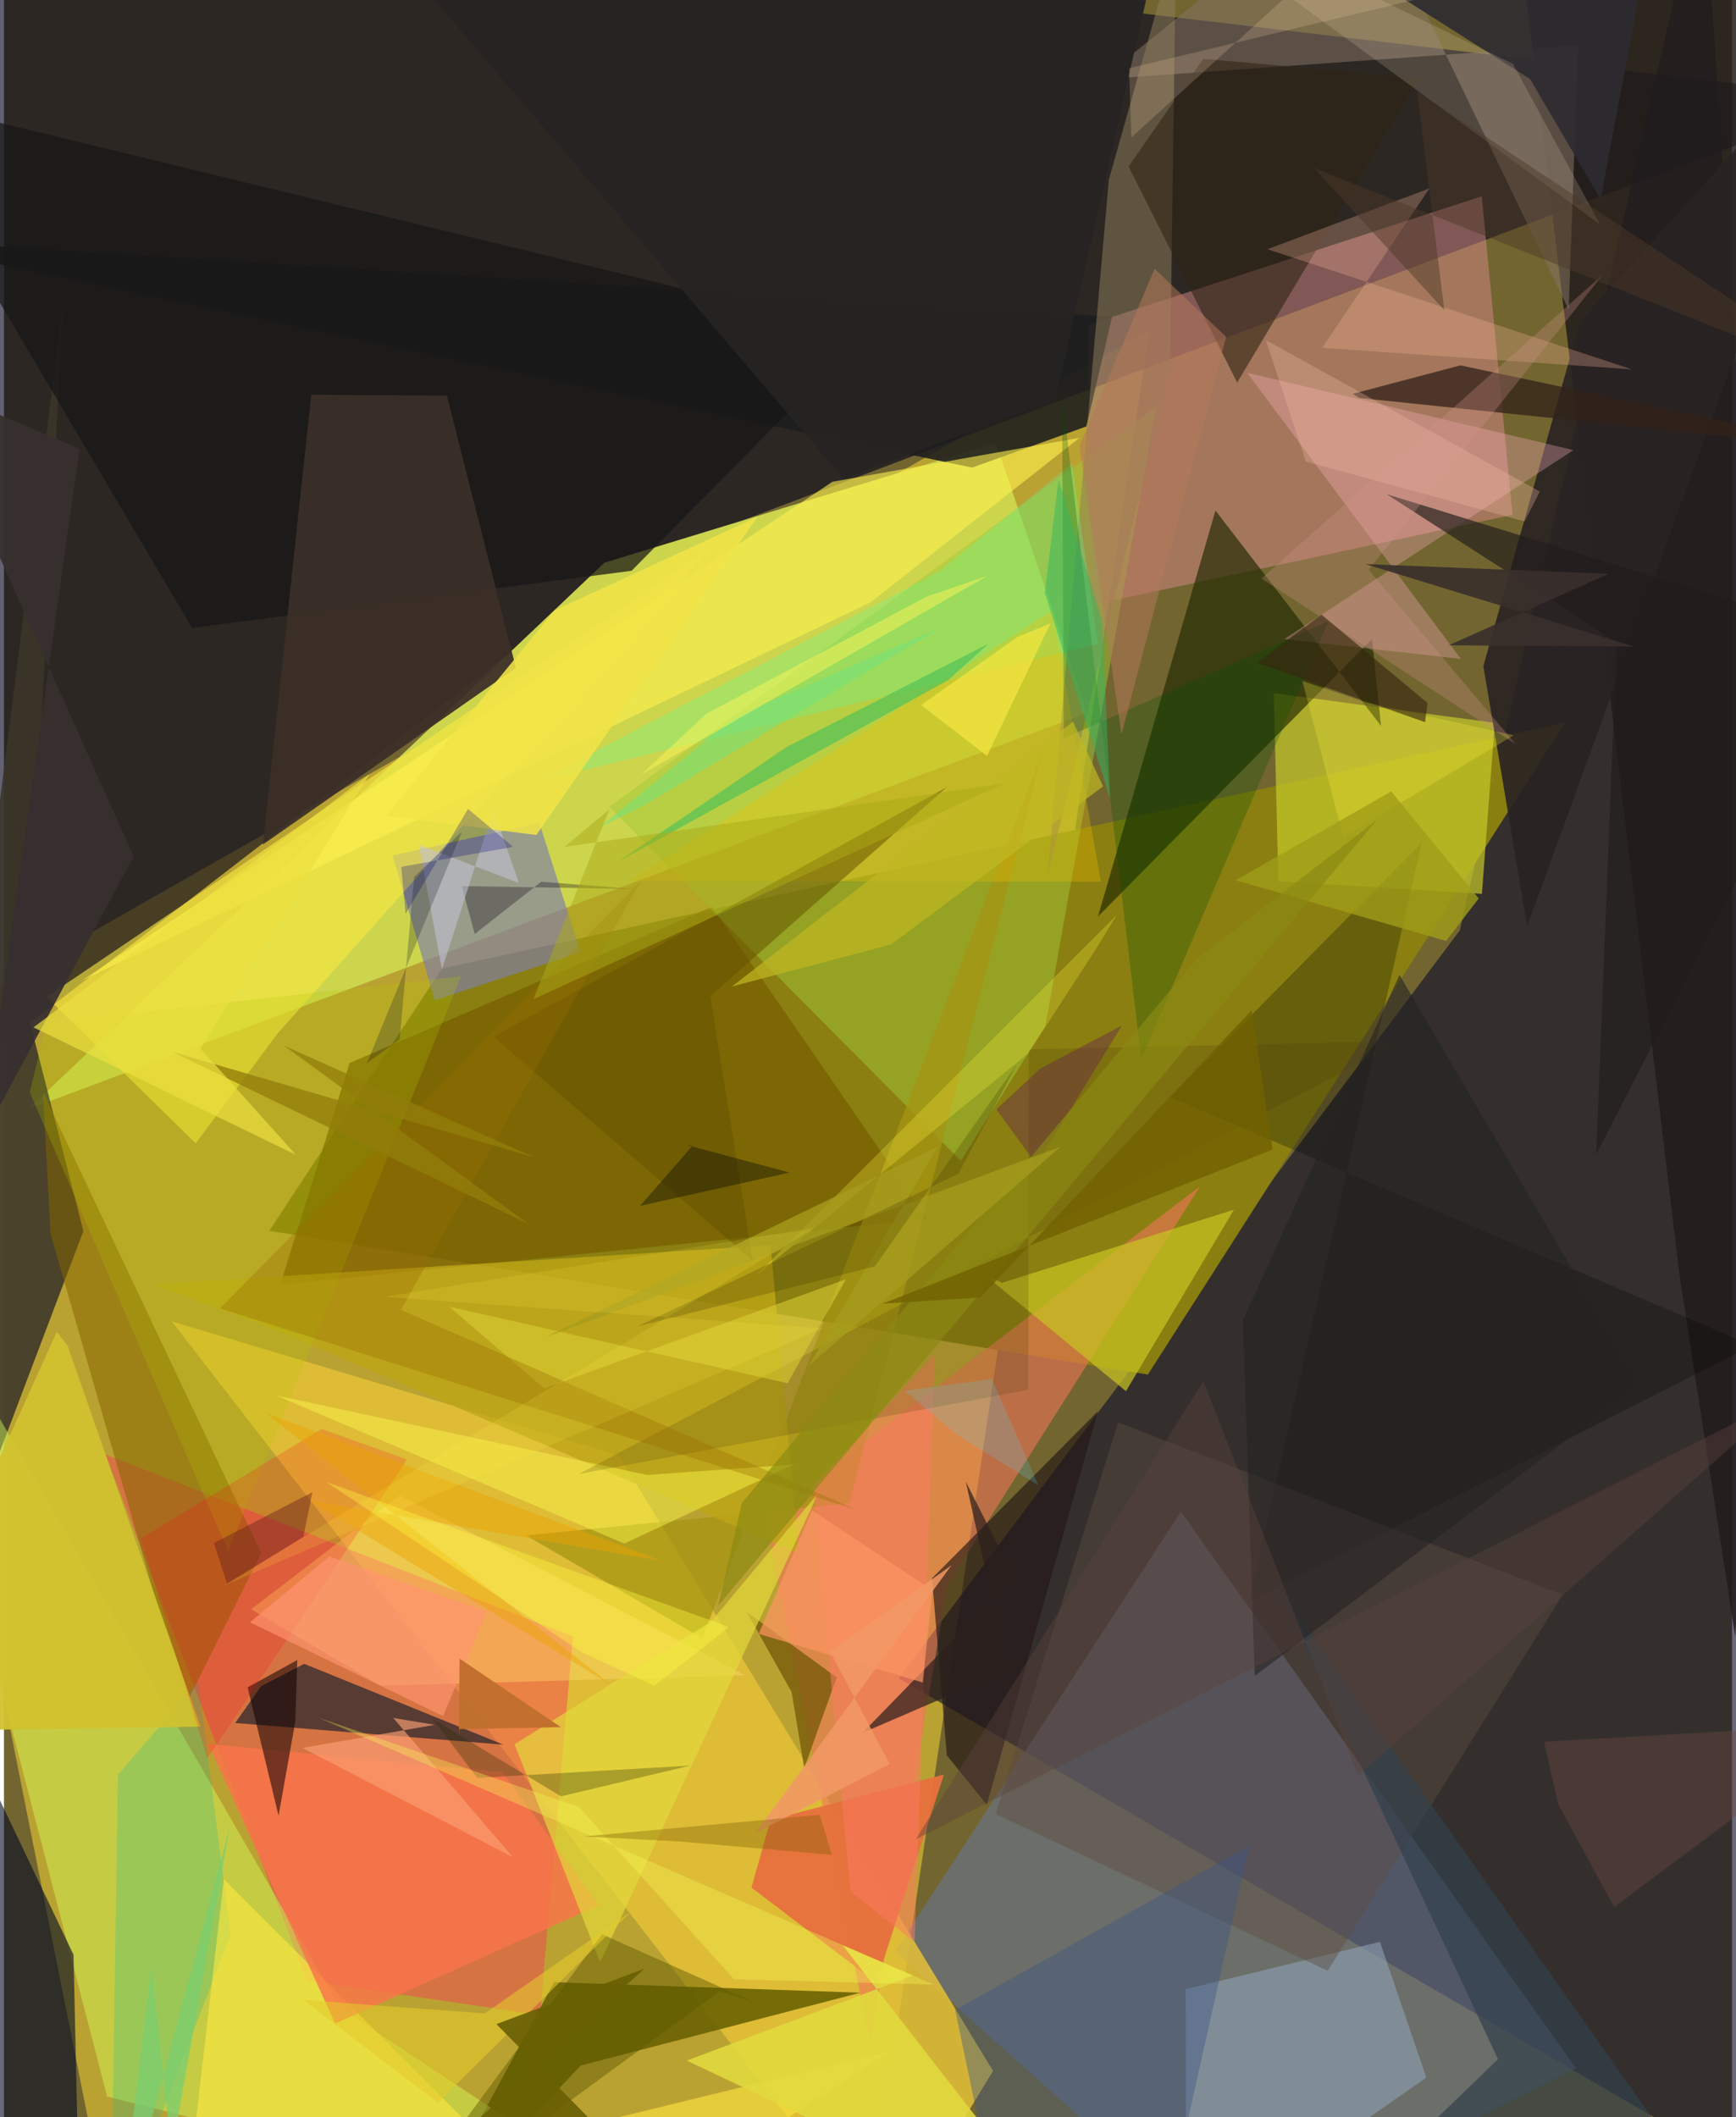 <svg xmlns="http://www.w3.org/2000/svg" width="228" height="278" viewBox="0 0 836 1024"><path fill="#726530" d="M0 0h836v1024H0z"/><path fill="#c5ab32" fill-opacity=".863" d="M-62 510.38l616.089-350.762L416.478 1086H52.861z"/><path fill="#00001c" fill-opacity=".616" d="M-62 552.283L-28.052-62 898 47.608 299.333 273.594z"/><path fill="#11102c" fill-opacity=".631" d="M704.28 449.999L822.08-62 898 1082.005l-465.143-270.28z"/><path fill="#8a7f11" fill-opacity=".992" d="M211.823 468.493l543.44-119.033-201.868 315.36-425.04-69.537z"/><path fill="#cdd54e" fill-opacity=".992" d="M290.488 272.165l189.381-57.844 44.274 130.377L11.637 536.535z"/><path fill="#687494" fill-opacity=".576" d="M431.014 943.981L569.39 731.103l191.062 269.176L589.922 1086z"/><path fill="#d58987" fill-opacity=".502" d="M729.8 249l-203.264 43.52-2.021-135.454L714.918 94.95z"/><path fill="#e4c038" fill-opacity=".851" d="M427.168 1086l51.318-84.369L297.513 703.94 81.17 639.086z"/><path fill="#ff2f5c" fill-opacity=".408" d="M259.316 974.623l-112.782-16.63-97.5-254.558 226.224 88.058z"/><path fill="#3b352a" fill-opacity=".875" d="M11.117 488.75l27.318 106.711L-62 860.485l90.471-712.983z"/><path fill="#211c1c" fill-opacity=".851" d="M810.539 616.496L729.209-62H898l-60.495 853.373z"/><path fill="#ef7658" fill-opacity=".588" d="M368.288 733.845l210.507-160.221-122.26 192.764-37.55 221.992z"/><path fill="#665f00" fill-opacity=".863" d="M266.185 958.696l148.104 5.1-135.318 35.27L197.154 1086z"/><path fill="#d3fe59" fill-opacity=".451" d="M335.897 1086L162.519 970.983-62 582.323l111.915 431.69z"/><path fill="#c7c92b" fill-opacity=".694" d="M616.5 426.256l98.492 6.06 6.23-82.715-106.915-14.346z"/><path fill="#041627" fill-opacity=".6" d="M145.235 804.734l96.401 39.103-129.76-10.487 12.538-17.802z"/><path fill="#212800" fill-opacity=".655" d="M666.187 351.11l-4.347-42.076-132.566 134.26 56.821-196.392z"/><path fill="#7f80a6" fill-opacity=".667" d="M208.389 483.833l-20.364-70.069 70.99-15.779 19.963 62.605z"/><path fill="#1d1d1d" fill-opacity=".894" d="M523.668 206.232l-55.261 19.943L-62 115.363l598.094 37.852z"/><path fill="#786000" fill-opacity=".761" d="M133.656 621.361l313.108-31.762L342.63 438.56l-175.42 75.589z"/><path fill="#837263" fill-opacity=".553" d="M761.558 21.894l-4.577 127.914L654.98-62 530.844 38.346z"/><path fill="#a0c939" fill-opacity=".475" d="M292.777 390.228l264.648-193.42-53.659 299.452-40.864 65.177z"/><path fill="#000924" fill-opacity=".6" d="M-62 1068.086l4.547-313.815L33.653 945.4l2.542 113.695z"/><path fill="#f9e940" fill-opacity=".624" d="M132.62 499.542l209.12-234.42L20.584 482.21l72.162 70.78z"/><path fill="#90a4b8" fill-opacity=".573" d="M571.656 962.152l.212 123.848 116.235-81.152-22.447-65.646z"/><path fill="#846500" fill-opacity=".537" d="M18.892 528.222l3.62 68.363 65.453 227.987 36.482-73.433z"/><path fill="#292222" fill-opacity=".91" d="M715.691 322.191l46.78-166.648L898 5.393 736.893 448.047z"/><path fill="#8e7d5b" fill-opacity=".522" d="M534.525 86.875l-29.742 337.15 59.365-245.509 2.887-207.099z"/><path fill="#000400" fill-opacity=".263" d="M602.225 774.778l83.63-367.149L564.31 530.665l281.355 120.099z"/><path fill="#fff14f" fill-opacity=".604" d="M400.821 233.012L37.712 474.225l381.44-182.853 101.156-79.611z"/><path fill="#ffb2c4" fill-opacity=".314" d="M601.426 180.312L759.26 217.7l-139.938 91.39 85.48 9.597z"/><path fill="#211617" fill-opacity=".643" d="M529.264 682.516l-80.286 80.846 7.152 85.632 19.344 23.857z"/><path fill="#5d4c41" fill-opacity=".447" d="M754.073 771.373L640.37 953.186l-160.627-75.831 59.302-189.389z"/><path fill="#12b99a" fill-opacity=".235" d="M109.708 935.641L51.67 1086l3.44-227.567 38.817-45.139z"/><path fill="#c8c422" fill-opacity=".71" d="M542.796 672.874l52.233-87.796-112.4 35.434-10.897-6.15z"/><path fill="#50ffa5" fill-opacity=".259" d="M452.92 276.064L257.842 378.107l271.38-66.792-12.521-87.188z"/><path fill="#181717" fill-opacity=".729" d="M303.63 276.065l113.485-114.928L-62 44.817l153.002 258.93z"/><path fill="#e5713d" fill-opacity=".957" d="M370.834 880.18l-9.2 32.783 60.34 45.891 32.795-100.583z"/><path fill="#ffda6c" fill-opacity=".424" d="M358.553 810.23l-167.155-86.936-71.854 55.068 62.919 36.986z"/><path fill="#a79613" fill-opacity=".757" d="M337.837 792.374l164.927-429.81-93.756 364.52-156.414 15.525z"/><path fill="#ffe73f" fill-opacity=".604" d="M283.423 1086l146.31-94.295L87.12 1075.4l19.263-166.532z"/><path fill="#32231a" fill-opacity=".761" d="M704.577 176.708L898 217.732l-242.23-25.236-3.383-1.993z"/><path fill="#3b2f28" fill-opacity=".937" d="M148.673 190.936L125.252 408.47l122.42-85.452-33.396-131.647z"/><path fill="#bda516" fill-opacity=".804" d="M71.78 621.206l60.887 22.568 251.83 107.535-13.639-149.004z"/><path fill="#f87449" fill-opacity=".82" d="M98.776 843.501l61.426 135.21 127.635-57.25-46.656-64.319z"/><path fill="#32404b" fill-opacity=".706" d="M722.75 995.939l-45.062 43.592 126.838-4.887-188.96-268.134z"/><path fill="#110205" fill-opacity=".557" d="M132.85 878.19l8.057-45.342 1.01-29.97-24.048 13.234z"/><path fill="#f1bf00" fill-opacity=".306" d="M302.52 426.16l189.762-121.33 14.921-9.446 23.482 131.034z"/><path fill="#312514" fill-opacity=".604" d="M596.595 185.048L544.069 80.545l36.17-52.088 104.309 9.199z"/><path fill="#77590a" fill-opacity=".769" d="M402.85 811.304l-15.698 43.824-6.113-36.751-21.757-38.77z"/><path fill="#fdb79b" fill-opacity=".278" d="M637.755 168.221l149.843 10.444-176.317-58.123 78.328-29.429z"/><path fill="#665300" fill-opacity=".533" d="M236.793 501.433L455.911 380.9l-114.2 100.916 20.52 127.895z"/><path fill="#2d2b30" fill-opacity=".914" d="M738.337 38.274l34.069 58.152L802.147-62H580.281z"/><path fill="#005103" fill-opacity=".267" d="M512.706 357.108l-.806-166.014 38.315 321.185 90.573-211.851z"/><path fill="#e4da3c" fill-opacity=".675" d="M394.06 721.946l-51.95 62.405-95.085 59.306 41.394 105.411z"/><path fill="#eed4b5" fill-opacity=".188" d="M772.22 108.664l-53.31-98.17 11.136 20.389L542.81-59.523z"/><path fill="#3b5785" fill-opacity=".408" d="M559.167 1086h-75.22l-23.793-113.881 142.322-79.458z"/><path fill="#d1c230" fill-opacity=".949" d="M-62 837.48l157.016-2.372-64.221-184.23-5.24-6.677z"/><path fill="#b7c500" fill-opacity=".239" d="M12.474 528.295l8.127-33.6 200.472-22.503L108.504 750.4z"/><path fill="#fdfe4e" fill-opacity=".439" d="M300.112 746.55l-168.436-71.613 179.437 38.451 70.962-5.081z"/><path fill="#4fc257" fill-opacity=".682" d="M476.299 311.327l-97.614 49.923-81.692 55.596 159.737-87.844z"/><path fill="#ff0218" fill-opacity=".188" d="M195.004 705.926l-41.322-14.817-87.555 52.97 32.255 106.47z"/><path fill="#fd7a61" fill-opacity=".518" d="M391.3 718.845l59.037-64.024-9.801 284.516-31.026-24.508z"/><path fill="#4a390f" fill-opacity=".196" d="M278.111 712.897l217.412-40.703.296-164.68 180.194-3.95z"/><path fill="#5c5900" fill-opacity=".455" d="M178.44 1085.917l110.914-150.37 73.31 32.676-16.537-4.99z"/><path fill="#fa9f74" fill-opacity=".647" d="M246.282 898.29l-101.843-52.886 63.999-11.167-20.127-3.328z"/><path fill="#2c1f1c" fill-opacity=".714" d="M488.61 762.814l-73.24 75.282 70.24-30.288-20.305-91.209z"/><path fill="#100b19" fill-opacity=".325" d="M304.409 429.95l-82.908-1.352 6.24 23.15 32.153-25.267z"/><path fill="#e1da3d" fill-opacity=".886" d="M405.765 940.892l112.526 144.725-187.964-88.974 109.405-41.16z"/><path fill="#d9d034" fill-opacity=".565" d="M379.116 669.036l-163.659-37.05 45.804 39.548 146.029-52.78z"/><path fill="#faeb3c" fill-opacity=".286" d="M495.479 509.525l33.42-51.48 9.554-15.646-174.885 174.82z"/><path fill="#211d1c" fill-opacity=".667" d="M668.85 239.01l111.295 71.614-9.881 247.787L898 309.62z"/><path fill="#262423" fill-opacity=".988" d="M201.142-8.49l205.023 240.076 102.438-38.316L552.523.054z"/><path fill="#d2918a" fill-opacity=".29" d="M608.396 279.83l122.882 80.058-71.127-84.282 113.39-142.843z"/><path fill="#c2c2d6" fill-opacity=".565" d="M211.881 468.917l24.85-77.278 12.43 35.448-48.437-18.452z"/><path fill="#996d00" fill-opacity=".353" d="M307.963 426.294l-203.41 206.55 308.01 97.462-220.506-96.793z"/><path fill="#fff53e" fill-opacity=".247" d="M647.926 404.84l-19.804-75.468 31.015 10.386 71.3 15.876z"/><path fill="#a09d19" fill-opacity=".796" d="M595.847 425.75l101.846 29.35 15.76-20.562-42.33-51.754z"/><path fill="#242a00" fill-opacity=".298" d="M207.566 831.536l61.907 37.285 62.505-14.858-103.01 5.966z"/><path fill="#f0e448" fill-opacity=".882" d="M364.532 249.955l-98.17 45.274-81.486 99.325 72.682 9.312z"/><path fill="#6fe37f" fill-opacity=".522" d="M308.79 390.06l145.44-87.12-100.559 43.724-65.835 53.698z"/><path fill="#b5795c" fill-opacity=".518" d="M556.653 130.008l34.606 32.928-50.646 192.312-20.303-139.64z"/><path fill="#ff9470" fill-opacity=".671" d="M212.42 830.018l-93.453-45.39 38.414-31.85 76.21 26.657z"/><path fill="#242322" fill-opacity=".588" d="M605.094 810.645l-5.729-172.01 75.756-167.082 116.322 198.055z"/><path fill="#30b761" fill-opacity=".478" d="M503.562 286.771l6.592-54.926 21.2 68.825 3.79 85.735z"/><path fill="#694741" fill-opacity=".412" d="M898 833.566L778.975 922.37l-27.026-49.613-6.902-30.311z"/><path fill="#362610" fill-opacity=".616" d="M688.685 339.987l-1.19 9.3-81.378-28.711 31.264-23.306z"/><path fill="#372f2f" fill-opacity=".933" d="M62.7 414.21L-40.13 184.469l76.702 32.581-47.08 333.701z"/><path fill="#bf702c" fill-opacity=".976" d="M220.397 802.209l49.038 33.149-49.164.944-.163 4.105z"/><path fill="#f3bba3" fill-opacity=".306" d="M629.804 223.196l-19.337-58.689 132.545 73.245-7.39 14.433z"/><path fill="#662a47" fill-opacity=".459" d="M540.832 496.02l-39.336 20.694-21.379 19.839 19.474 26.73z"/><path fill="#fd9562" fill-opacity=".698" d="M365.104 790.243l79.385 23.527 4.719-44.603-58.285-38.66z"/><path fill="#8b8912" fill-opacity=".671" d="M345.539 776.61l11.421-49.664 219.747-262.911 87.54-67.508z"/><path fill="#00017f" fill-opacity=".267" d="M194.296 441.997l-2.093-22.746 54.081-9.652-21.774-18.357z"/><path fill="#3a302c" fill-opacity=".91" d="M788.729 312.745l-89.808-.63 77.282-34.584-117.53-4.696z"/><path fill="#bfb723" fill-opacity=".71" d="M517.174 349.065l14.542 31.287-102.595 76.465-76.973 20.324z"/><path fill="#0d0f05" fill-opacity=".412" d="M329.693 553.657l50.395 13.468-72.342 16.11 25.314-29.023z"/><path fill="#f6fb56" fill-opacity=".337" d="M353.18 957.323l96.665 2.531L152.3 830.838l125.846 43.144z"/><path fill="#927d0b" fill-opacity=".773" d="M256.306 559.685L81.388 508.72l172.188 83.145-118.077-86.096z"/><path fill="#a59d1e" fill-opacity=".761" d="M389.274 660.579l62.446-105.984L262.35 646.6l248.794-91.941z"/><path fill="#eda200" fill-opacity=".435" d="M147.563 725.652l171.027 29.407-191.976-71.67L293.947 815.13z"/><path fill="#fefe42" fill-opacity=".357" d="M156.072 716.865l194.689 70.058-36.027 28.346-34.743-15.85z"/><path fill="#abaa16" fill-opacity=".506" d="M292.914 391.394l-21.67 18.22 212.617-30.648-227.727 104.317z"/><path fill="#f6f456" fill-opacity=".533" d="M339.674 345.287l106.794-56.766 29.327-10.023-167.42 96.087z"/><path fill="#5ed1ef" fill-opacity=".2" d="M435.708 672.623l42.221-5.708 22.462 51.433-39.018-24.151z"/><path fill="#7bce71" fill-opacity=".753" d="M54.973 1086L71.39 951.394l9.724 89.858 28.119-157.379z"/><path fill="#ebe040" fill-opacity=".698" d="M141.21 558.541L14.3 496.912l162.632-122.573-81.848 132.805z"/><path fill="#66201a" fill-opacity=".427" d="M107.994 766.091l-6.443-19.756 47.686-24.635-4.407 21.638z"/><path fill="#f29866" fill-opacity=".855" d="M363.37 886.697l94.98-129.566-58.736 41.642 28.925 54.445z"/><path fill="#403800" fill-opacity=".251" d="M490.093 514.666l-68.792 97.869-114.829 29.024 155.265-73.815z"/><path fill="#0c111f" fill-opacity=".243" d="M191.431 502.79l6.999-78.7 23.148-21.858-45.993 111.996z"/><path fill="#7a5c00" fill-opacity=".353" d="M326.84 890.653l73.74 6.478-5.905-19.356-114.411 10.464z"/><path fill="#4c3827" fill-opacity=".463" d="M898 186.28L683.59 43.99l13.208 106.037-63.087-68.786z"/><path fill="#f6e641" fill-opacity=".702" d="M506.253 301.551l-15.913 6.472-46.622 32.978 31.86 24.633z"/><path fill="#59433d" fill-opacity=".416" d="M864.386 674.45l-423.34 215.194 139.178-221.58 74.824 190.743z"/><path fill="#f7d0ac" fill-opacity=".208" d="M693.236-2.697l-148.921 35.7 1.09 33.5 125.71-114.4z"/><path fill="#e5ca2c" fill-opacity=".565" d="M144.767 967.305l87.803 6.517 70.69-49.136-93.32 92.308z"/><path fill="#6a6004" fill-opacity=".918" d="M223.165 1030.655L343.6 1086 238.236 979.003l71.598-26.808z"/><path fill="#ffef44" fill-opacity=".153" d="M396.034 642.498l-211.937-15.295L392.25 593.85 105.505 767.299z"/><path fill="#726202" fill-opacity=".812" d="M613.715 556.022l-10.099-67.456-131.302 139.01-47.127 2.938z"/></svg>